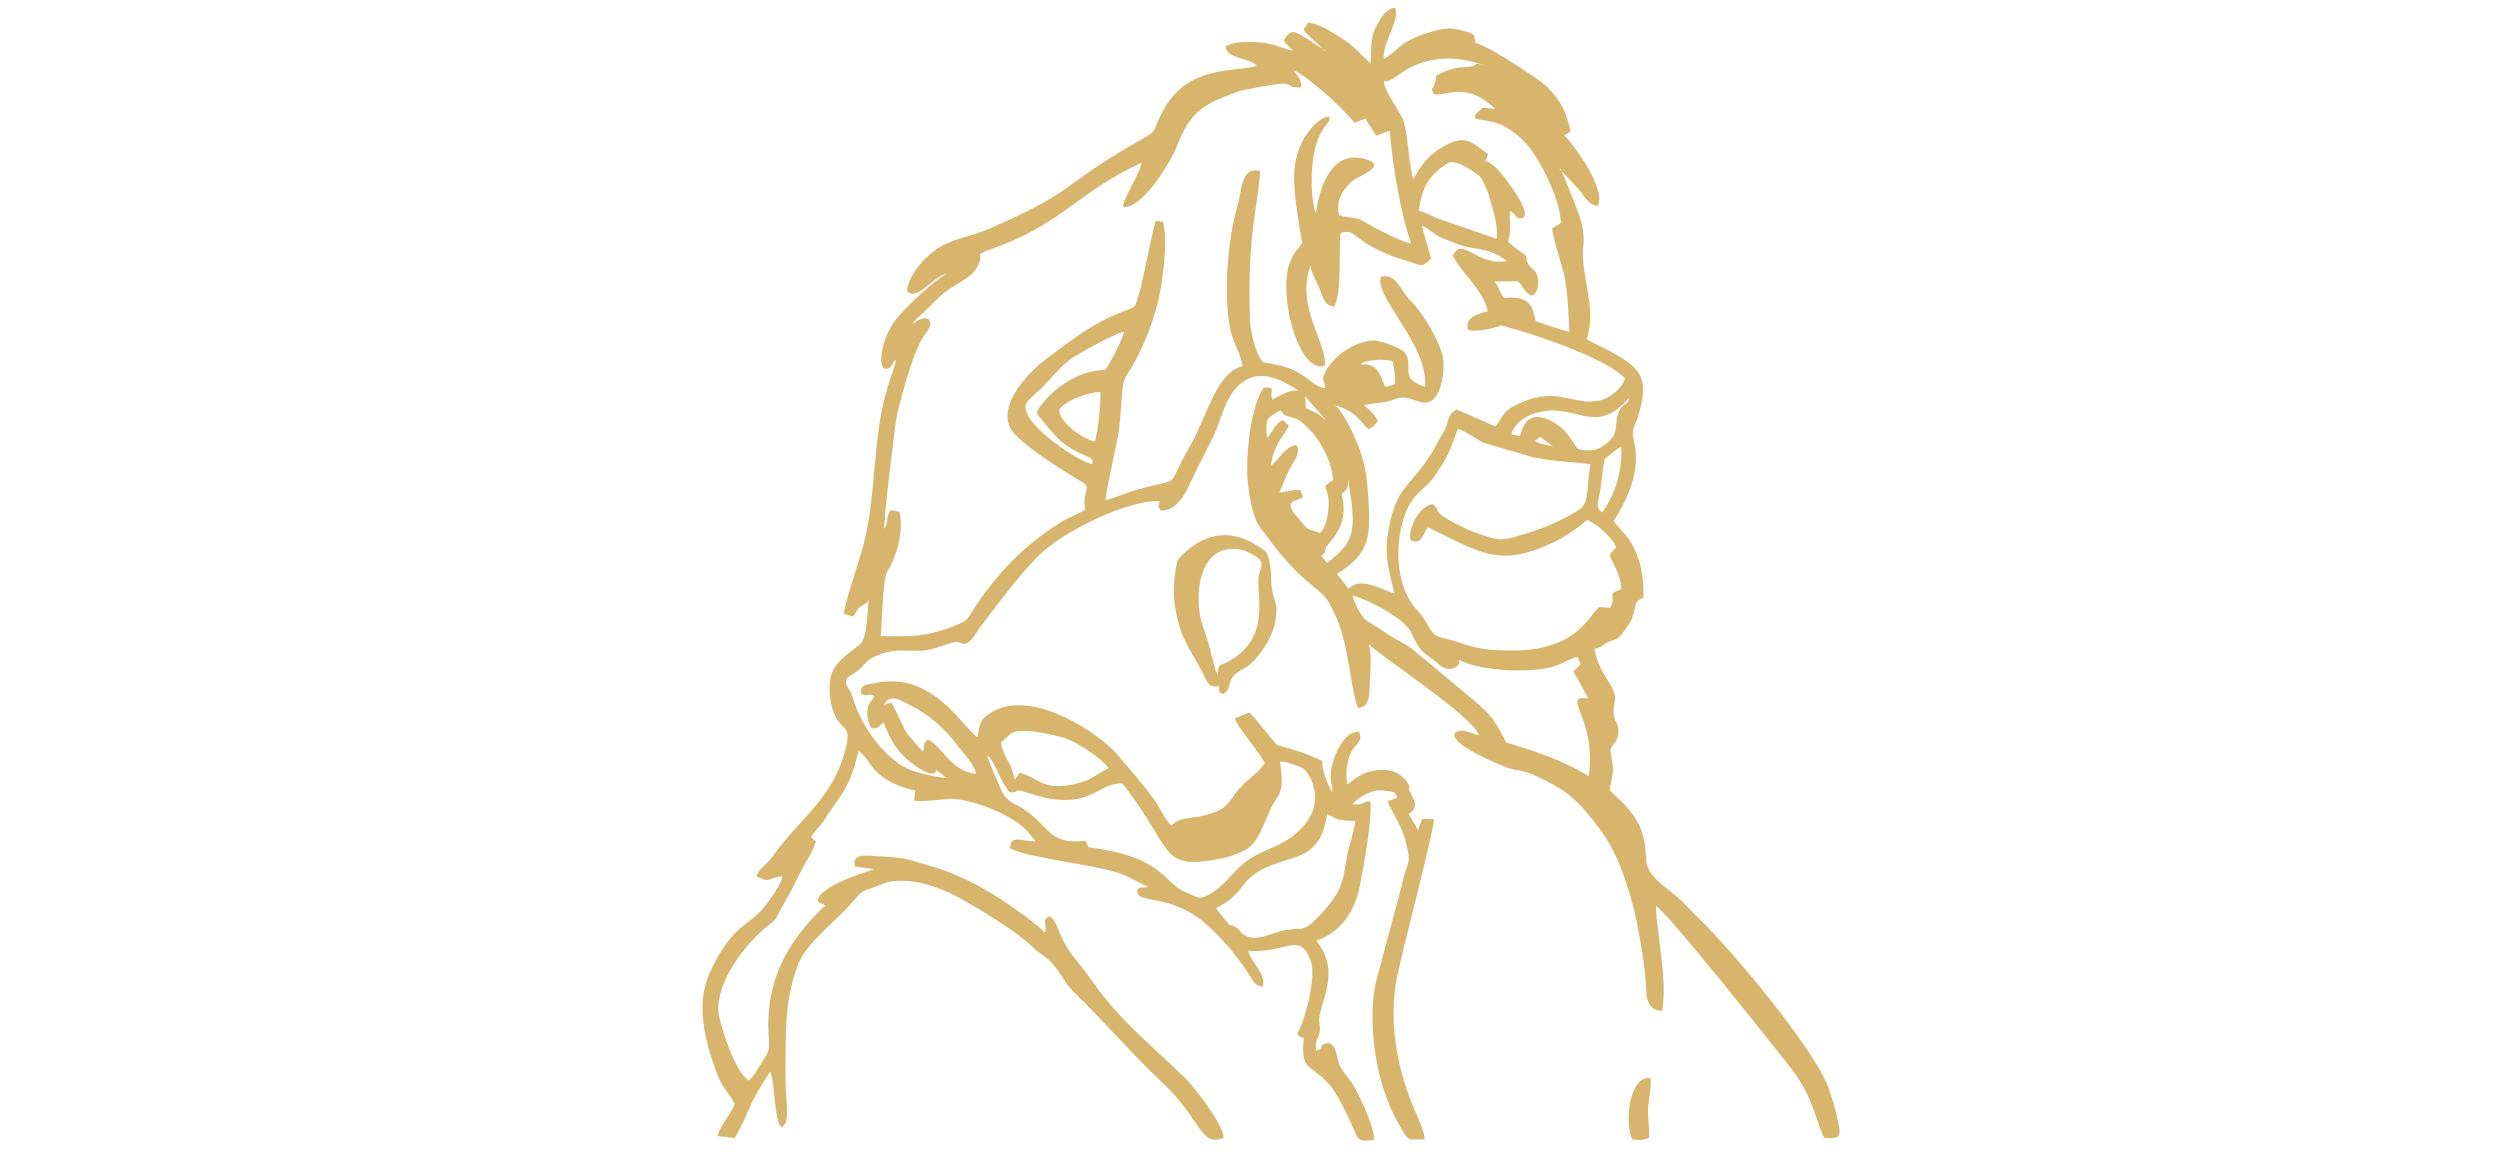 <?xml version="1.0" encoding="UTF-8"?>
<!DOCTYPE svg PUBLIC "-//W3C//DTD SVG 1.1//EN" "http://www.w3.org/Graphics/SVG/1.1/DTD/svg11.dtd">
<!-- Creator: CorelDRAW 2017 -->
<svg xmlns="http://www.w3.org/2000/svg" xml:space="preserve" width="320mm" height="150mm" version="1.1" style="shape-rendering:geometricPrecision; text-rendering:geometricPrecision; image-rendering:optimizeQuality; fill-rule:evenodd; clip-rule:evenodd"
viewBox="0 0 32000 15000"
 xmlns:xlink="http://www.w3.org/1999/xlink">
 <defs>
  <style type="text/css">
   <![CDATA[
    .fil0 {fill:#D7B56D}
   ]]>
  </style>
 </defs>
 <g id="Слой_x0020_1">
  <g id="_2737002459584">
   <g id="_1599866437232">
    <path class="fil0" d="M16986.6 10420.32c51.32,19.18 94.59,56.44 153.97,70.97 64.54,15.79 152.81,9.8 205.67,24.19 -1.65,67.01 -64.55,275.77 -85.83,359.68 -80.03,315.54 2.64,495.01 -452.62,924.65 -126.26,119.16 -167.42,78.38 -339.42,102.59 -172.16,24.25 -395.28,172.6 -551.28,58.99 -72.45,-52.76 -32.28,-67.11 -133.3,-109.7 -50.82,-21.42 -23.78,24.59 -116.48,-95.9 -34.05,-44.28 -79.61,-97.01 -99.55,-131.26 404.48,-202.74 272.53,-396.21 754.9,-567.99 319.4,-113.74 587.07,-111.04 663.94,-636.22zm-4351.5 -751.65c89.91,48.53 192.59,396.16 296.35,474.47 127.11,-4.06 41,-46.89 184.47,-7.28 181.07,49.99 327.87,115.28 571.64,102.3 338.59,-18.04 411.65,-212.42 679.29,-210.44 639.23,817.24 479.72,1084.19 1126.88,985.84 182.88,-27.79 256.85,-47.13 422.21,-121.07 229.57,-102.64 264.94,-441.77 427.77,-676.28 101,-145.46 52.63,-312.89 41.4,-469.84 93.97,5 189.23,43.29 276.7,78.33 82.4,33.02 323.41,401.67 29.49,740.09 -294.29,338.84 -552.65,253.86 -865.5,571.91 -130.82,132.98 -207.92,246.02 -388.55,332.59 -103.76,49.73 -142.97,-5.55 -255.31,-48.11 -300.5,-113.84 -259.18,-451.82 -1247.83,-574.93l-41.8 -85.94c-455.05,58.43 -454.73,-170.84 -760.17,-384.28 -158.8,-110.98 -247.03,-98.42 -321.2,-273.89 -30.55,-72.3 -168.12,-383.6 -175.84,-433.47zm177.59 -166.39c140.49,-115.83 121.11,-154.92 339.49,-145.2 133.31,5.94 300.46,45.05 429.66,75.8 171.78,40.89 501.86,256.32 605.95,397.86 -206.49,115 -261.44,184.72 -528.07,222.78 -326.43,46.6 -380.24,-102.88 -608.25,-162.92l-56.54 88.79c-36.74,-83.35 -34.69,-144.13 -89.42,-232.62 -39.4,-63.71 -87.5,-170.9 -92.82,-244.49zm-1505.17 -464.32c81.21,-167.32 193.63,-84.79 331.05,-17.86 254.79,124.12 453.32,305.72 624.16,530.34 69.99,92 223.63,253.85 228.85,355.61 -332.23,-40.82 -432.96,-360.11 -615.91,-441.48 -79.17,70.44 -24.93,76.29 -62.57,152.17 -39.41,-34.77 -197.94,-216.78 -226.1,-265.44l-168.72 -350.09c-46.31,2.78 -78.28,-4.19 -110.76,36.75zm6003.53 -1415.6c213.76,55.29 661.4,290.15 752.89,475.4 94.39,191.11 95.48,216.29 275.47,343.17 66.77,47.07 121.22,117.92 201.49,122.22 71.28,3.82 176.22,-49.36 124.01,-121.22 244.84,137.53 860.08,181.07 1187.63,98.74 133.16,-33.47 227.69,-102.77 335.05,-134.5l44.77 93.88 -92.64 95.63 190.35 343.02c-366.19,-42.68 110.71,241.76 6,994.18 -331.14,-197.69 -686.25,-321.82 -1056.74,-428.32 -159.25,-301.65 -160.37,-319.08 -419.39,-544.66l-783.5 -654.03c-96.51,-66.58 -207.98,-118.23 -299.67,-180.52 -99.32,-67.48 -191.14,-123.5 -290.85,-187.49 -60.51,-38.81 -156.78,-237.19 -174.87,-315.5zm-54.53 -1506.11c-3.36,29.66 33.95,234.41 41.2,296.84 48.95,420.92 4.26,552.1 -311.74,792.66l-76.86 -94.49c85.11,-38.02 14.31,-56.44 102.84,-156.82 163.65,-185.57 226.38,-366.94 161.54,-632.5 88.78,-70.83 75.36,-64.7 83.02,-205.69zm1082.32 334.96c-229.6,46.82 -330.37,416.36 -274.83,468.33 139.02,60.52 147.3,-98.09 214.65,-169.54 669.99,322.54 904.2,520.5 1597.5,196.52 155.76,-72.8 308.41,-180.18 441.68,-292.77 120.21,59.13 323.9,220.86 366.86,352.62 -100.77,122.32 -99.39,67.62 -15.13,241.28 28.24,58.19 60.01,136.47 74.88,208.93 17.96,87.46 18.52,79.11 -53.97,110.16 -64.69,27.72 -48.95,21.96 -49.3,95.86 -0.19,40.85 -3.31,71.85 -33.17,117.94l-129.69 -10.89c-111.88,35.2 -240.79,562.03 -1121.25,556.7 -301.9,-1.83 -440.56,-15.24 -724.84,-117.5 -89.35,-32.14 -246.96,-43.47 -299.14,-117.88 -56.26,-80.21 -107.98,-192.01 -177.48,-263.48 -310.19,-318.87 -313.47,-904.53 -148.95,-1297.33 98.93,-236.23 236.99,-252.73 375.93,-462.53 170.02,-256.7 172.16,-293.06 276.04,-575.4 85.78,12.69 239.2,135.28 339.05,177.39l616.27 181.51c241.47,54.53 545.29,63.71 743.2,89.1 -71.2,452.32 6.29,506.3 -217.32,629.76 -208.22,114.96 -359.99,183.25 -600.36,257.55 -335.67,103.76 -337.19,104.58 -684.68,-21.58 -76.94,-27.94 -378.23,-176.79 -425.81,-229.23 -48.96,-53.92 -3.66,-41.83 -90.14,-125.52zm2169.88 108.6c-105.51,-74.02 -40.02,-164.49 -20.57,-307.74 14.89,-109.62 27.3,-276.05 53.19,-378.04 57.44,-41.11 158.46,-135.25 209.82,-156.75 18.43,296.08 -71.56,601.52 -242.44,842.53zm-858.96 -917.5l62.81 -50.76 170.68 126.54c-84.31,-32.09 -160.85,-19.25 -233.49,-75.78zm-3433.19 -37.09c-15.09,-249.89 -24.02,-238.53 171.61,-350.38 66.34,42.33 -19.16,32.51 96.07,73.81 61.46,22.02 82.77,11.01 145.62,53.38 208.33,140.47 417.81,477.21 432.88,765.51 -179.23,107.85 -50.17,46.2 -56.55,318.59 -2.76,118.35 -32.18,278.92 -106.1,355.66 -190.77,-68.65 -123.78,-2.28 -301.29,-211 -193.24,-227.2 14.8,-185.61 80.26,-248.69l-34.89 -89.83c-122.46,-6.96 -183.65,32.06 -268.74,29.41 40.68,-95.23 80.93,-191.5 130.58,-293.22 43.74,-89.64 152.52,-215.6 89.84,-310.17 -128.3,-2.39 -235.98,193 -332.21,268.46 56.84,-329.55 181.31,-384.7 232.62,-519.81l-74.04 -70.96c-116.27,49.8 -126.15,157.62 -205.66,229.24zm489.96 -532.6l261.22 302.4c-59.32,-34.59 -59.47,-59.42 -108.12,-84.39 -48.92,-25.11 -91.99,-37.3 -147.13,-70.9l-5.97 -147.11zm-2696.8 578.86c-147.54,-31.4 -447.29,-243.44 -452.87,-403.13 67.98,-120.96 389.58,-235.71 527.92,-231.06 7.48,117.48 -29.88,553.21 -75.05,634.19zm5445.58 -68.73l-107.52 -23.97c22.06,-119.9 163.99,-222.06 274.46,-260.06 544.28,-187.23 775.46,319.8 1230.73,-208.63 -13.55,107.19 -89.26,61.59 -138.78,196.83 -64.91,177.25 42.07,279.07 -233.89,446.76 -57.73,35.08 -245.13,45.69 -294.18,0.12 -1.55,-1.43 -116.39,-171.54 -139.44,-197.69 -50.84,-57.71 -122.07,-115.61 -204.51,-154.61 -333.88,-157.92 -362.06,154.37 -386.87,201.25zm-2041.41 -916.86c49.27,-66.2 320.63,-75.29 410.71,-41.08 16.88,74.51 44.14,226.4 26.5,295.92l-121.17 31.86c-71.48,-166.04 -94.2,-307.35 -316.04,-286.7zm-3263.76 67.46c-525.24,12.86 -885.65,494.73 -878.45,555.76 23.22,46.53 268.26,329.58 313.3,364.18 306.57,235.5 414.7,157.9 396.83,285.72 -122.36,-4.25 -683.82,-368.14 -814.18,-604.9 -82.63,-150.11 -29.61,-183.08 78.53,-289.97 28.54,-28.21 43.96,-35 65.18,-55.28 98.67,-94.28 277.15,-321.32 423.72,-413.27 136.95,-85.91 505.72,-292.59 654.33,-330.7 -43.88,147.04 -159,361.05 -239.26,488.46zm5006.76 -1675.54l-758.2 -263.4c-75.29,-29.84 -168.42,-84.01 -239.25,-101.5 48.6,-299.48 119.82,-442.83 373.64,-604.97 104.76,-66.91 399.98,156.92 416.9,178.83 23.7,30.7 95.8,189.43 106.05,229.11 53.03,205.25 117.08,336.43 100.86,561.93zm-2605.28 -2162.12c141.92,54.14 480.62,354.78 608.25,482.18 49.2,49.12 155.07,172.21 182.28,195.35l132.83 -56.36 138.06 218.8 174.72 -60.45c22.15,245.62 58.92,518.09 102.23,749.39 52.8,281.95 85.09,418.39 169.97,691.08 -100.78,-15.11 -348.39,-141.53 -449.41,-194.32 -68.53,-35.81 -133.24,-81.25 -205.5,-113.1 -81.65,-35.95 -194.71,-17.64 -263.31,-56.71 -54.27,-163.44 47.2,-340.28 175.96,-439.76 86.54,-66.86 478.85,-199.48 131.99,-282.44 -418.36,-100.05 -562.78,383.26 -606.34,700.78 -66.11,-136.89 -113.21,-833.6 120.51,-1114.31 227.96,-273.81 -300.73,-84.38 -388.08,490.9 -41.92,276.16 45.18,714.79 89.42,992.94 -23.71,114.67 -290.26,172 -169.46,897.1 31.66,190.07 187.65,759.39 459.88,687.29 50.01,-267 -386.2,-758.67 -175.01,-1299.6 -24.94,57.39 69.21,212.94 100.82,286.95 54.52,127.61 59.6,241.18 199.64,253.43 98.78,-222.48 51.81,-668.83 77.75,-942.46 199.37,-58.2 130.42,64.28 559.94,254.54 92.01,40.75 210.88,80.62 311.01,109.51 170.64,49.24 160.57,86.2 288.84,-34.1l-119.52 -420.81c84.23,27.89 152.61,104.88 238.3,144.57 55.44,25.66 231.43,97.37 289.94,111.27 226.92,53.9 367.86,42.26 559.51,193.76 -383.97,71.7 -574.74,-328.6 -689.47,-68.3 106.29,222.36 382.25,427.85 446.29,709.66 -90.81,32.13 -307.15,65.73 -252.72,238.78 64.14,28.1 221.46,-0.43 297.78,-18 200.94,-46.26 51.37,-54.87 258.87,-0.73 344.99,90.01 1261.87,409.2 1449.47,644.33 -32.65,121.64 -186.55,246.51 -307,276.06 -346.11,84.88 -539.97,-190.14 -1039.44,38.97 -234.07,107.39 -182.43,137.81 -310.7,296.91l-495.59 -218.19c-134.25,79.25 -87.33,144.93 -159.36,273.1l-149.21 268.66c-282.96,472.76 -479.33,409.79 -577.69,1097.77 -34.91,244.23 33.84,489.85 92.17,717.84 -176.1,-56.02 -440.47,-220.44 -588.02,-62.11 -49.97,-57.76 -111.04,-150.39 -149.16,-191.36 441.16,-266.45 432.39,-505.13 398.42,-1019.9 -17.64,-267.34 -52.2,-434.43 -142.56,-661.43 -39.86,-100.15 -218.22,-484.03 -308.79,-481.74 315.8,79.71 346.35,222.63 457.93,312.87 58.6,-26.89 77.92,-54.86 117.95,-105.35 -31.72,-72.87 -107.06,-151.13 -180.13,-200.57 95.91,-31.71 258.26,-24.42 370.37,-69 152.71,-60.73 197.94,-18.86 360.22,27.68 252.8,72.49 308.56,-373.05 286.49,-548.85 -25.43,-202.61 -265.1,-602.67 -414.4,-745.6 -125.68,-120.33 -185.3,-364.06 -384.09,-311.29 -89.74,260.44 614.58,876.13 566.85,1409.56 -352.14,-110.21 -134.04,-258.58 -256.68,-435.67 -55.7,-58.33 -226.54,-119.66 -306.95,-142.44 -129.02,-36.54 -242.6,1.57 -357.94,57.06 -152.09,73.16 -284.05,191.25 -359.38,338.42 -55.09,107.62 0.13,96.05 4.39,199.3 -111.6,2.35 -244.15,-149.12 -356.51,-206.24 -163.62,-83.17 -271.66,-89.17 -442,-127.04 -94.64,-94.63 -161.24,-394.63 -166.85,-542.62 -16.73,-440.96 -3.48,-889.7 59.57,-1331.21 13.74,-96.35 81.42,-533.37 67.74,-570.01 -245.39,-72.39 -234.78,277.36 -289.03,454.81 -126.65,414.22 -208.62,1329.71 -39.24,1732.37 40.54,96.38 93.91,205.12 105.77,308.26 -345.51,91.1 -448.26,640.87 -679.56,1038.55 -344.79,592.81 -30.62,347.35 -749.96,568.67 -102.57,31.55 -234.61,88.66 -322.94,110.53 -8.8,-69.21 155.71,-762.21 173.93,-919.89 15.05,-130.29 24.36,-316.6 37.99,-466.1 19.23,-211.07 69.78,-215.18 163.55,-390.64 134.08,-250.89 237.66,-515.58 301.99,-795.71 55.63,-242.18 125.94,-762.39 55.67,-992.36l-87.4 -13.58c-36.09,52.78 -163.03,768.45 -222.1,951.84 -53.06,164.68 -25.43,143.38 -193.1,207.53 -416.9,159.52 -641.89,353.6 -988.63,608.37 -249.9,183.62 -697.54,665.47 -397.83,971.1 116.94,119.22 306.72,255.99 448.32,350.54 550.79,367.89 476.6,221.28 439.97,469.7 -11.25,76.27 11.36,99.33 3.86,142.48 -105.9,60.89 -229.55,106.11 -339.96,176.69 -437.4,279.56 -769.81,621.74 -1059.66,1053.83 -114.13,170.12 -78.31,178.86 -281.29,257.74 -365.25,141.93 -546.4,130.95 -934.67,126.36 20.38,-169.75 22.02,-726.07 88.8,-833.77 121.95,-196.69 208.51,-519.44 151.46,-758.28l-110.78 -18.71c-70.23,93.42 -23.81,156.64 -82.35,238.56 -14.79,-61.64 133.94,-1338.1 165.89,-1474.62 56.24,-240.35 189.6,-729.08 309.54,-945.08 41.83,-75.33 162.69,-183.72 88.35,-265.2 -76.66,-35.99 -162.54,29.87 -219.79,83.3 43.03,-45.32 41.18,-66.22 95.95,-112.44 116.73,-98.53 228.31,-233.42 352.31,-326.78 169.89,-127.92 455.1,-221.5 435.4,-480.22 73.21,-40.01 204.09,-81.35 284.56,-113.29 809.28,-321.28 991.04,-688.92 1781.06,-1051.99 -22.38,142.73 -247.49,475.66 -236.57,560.33 206.92,66.05 597.28,-536.22 689.16,-771.8 169.33,-434.2 318.31,-531.18 773.93,-696.17 70.64,-25.58 542.78,-117.43 617.99,-102.71 87.39,17.11 50.04,55.37 200.06,42.75 12.33,-73.1 -53.27,-164.21 -105.74,-219.71zm1834.08 68.97c-11.05,52.37 -9.64,72.85 -25.45,119.47 -22.91,67.52 -49.66,33.92 -9.99,120.75 138.7,38.25 389.42,-161.04 738.8,144.86 94.4,82.66 23.98,31.52 -116.79,29.25 -62.35,75.89 -89.63,54.4 -93.98,136.17 73.9,32.73 262.57,13.69 451.77,147.14 134.95,95.18 216.35,175.62 308.29,311.64 138.35,204.72 342.18,633.32 339.97,880.56l-111.49 70.21c8.53,124.96 126.95,461.75 158.38,614.26 47.75,231.85 48.46,469.68 61.92,705.98 -57.17,-4.97 -356.51,-106.7 -427.74,-133.07 -39.42,-101.31 -15.01,-343.85 -403.55,-297.69 -67.45,-75.03 -70.75,-153.46 -125.54,-210.22l293.74 -4.56c89.72,71.5 77.72,151.82 192.37,186.23 68.99,-49.64 85.95,-138.99 67.29,-233.07 -20.57,-103.75 -80.17,-102.21 -117.89,-168.3 -66.83,-117.09 24.59,-82.32 -110.95,-169.84 -50.13,-32.37 -109.02,-79.85 -151.38,-123 49.39,-174.48 12.52,-234.94 25.17,-394.45 88.54,59.71 78.79,123.38 170.64,87.72 112.9,-74.96 -273.51,-568.75 -352.61,-640.64 -181.69,-165.15 -141.55,2.5 -100.47,-171.74 -195.15,-140.2 -284.82,-266.66 -569.06,-97.66 -212.03,126.08 -262.87,209.09 -388.56,418.43 -60.71,-231.64 -59.67,-490.55 -113.08,-711.71 -34.45,-142.69 -276.93,-429.05 -259.2,-551.32 43.39,49.81 211.03,-94.03 280.27,-134.86 522.58,-308.16 1052.16,-29.83 1087.16,-29 -325.61,-105.38 -65.67,-17.68 -344.8,-7.73 -124.13,4.42 -245.9,51.76 -353.24,106.19zm-1074.49 13454.96c73.88,166.04 59.66,199.7 274.01,172.88 8.53,-171.63 -159.35,-507.68 -240.71,-663.29 -54.1,-103.45 -131.8,-182.27 -186.77,-270.87 -49.05,-79.06 -39.44,-290.49 -154.84,-307.64 -146.88,20.5 -31.15,57.53 -153.58,99.22 -35.33,-183.02 72.32,-145.02 38.26,-359.58 -33.63,-211.8 306.96,-628.4 -38.53,-1048.66 320.91,-110.31 494.78,-385.02 557.55,-705.5 49.9,-254.76 157.92,-841.38 134.98,-1078.68 -111.45,-2.18 -78.34,52.93 -232.85,37.64 60.59,-67.24 170.66,-139.51 262.57,-164.56 64.36,-17.53 103.46,-18.53 167.95,-7.41 114.16,19.71 112.92,-1.55 144.88,91.12l-121.3 38.83c32.33,111.21 167.96,293.51 223.81,495.88 94.57,342.82 18.27,265.73 -40.13,571.43l-303.2 1133.04c-120.29,379.03 -81.42,888 5.67,1269.42 62.63,274.21 167.38,528.41 312.77,766 81.88,133.78 105.68,89.31 268.6,96.22 23.57,-72.28 -115.98,-353.88 -153.27,-447.64 -204.71,-514.74 -301.11,-1078.39 -196.28,-1625.72 57.87,-302.05 483.39,-1908.98 472.14,-2026.86l-147.8 -4.08 -54.01 145.68 -119.13 -208.34c131.99,-79.78 74.11,-172.39 10.18,-295.34 -25.86,-49.72 28.56,-26.8 -30.44,-111.51 -115.03,-165.13 -304.07,-182.96 -490.83,-131.8 -116.93,32.03 -179.51,92.29 -274.37,159.32 -26.03,-124.82 -11.35,-265.22 35.05,-380.83 56.94,-141.87 173.78,-153.17 114.22,-293 -208.95,-11.22 -344.43,356.15 -362.37,527.54 -10.58,100.95 23.8,171.02 23.91,256.81 -61.39,-105.39 -133.95,-270.04 -133.37,-409.87 -350.9,-162.37 -507.32,-174.07 -572.19,-203.42 -39.42,-17.82 -288.76,-358.56 -361.19,-416.95l-184.5 75.73c19.92,103.06 322.01,436.52 381.37,572.04 -46.06,86.47 -164.9,172.71 -245.76,248.77 -256.72,241.51 -156.26,338.87 -571.09,431.58 -118.94,26.6 -315.3,21.59 -370.49,124.11 -73.13,-55.69 -162.08,-247.95 -227.24,-338.06 -78.33,-108.34 -166.09,-210.88 -246.84,-311.69l-257.06 -300.86c-333.47,-335.79 -1104.48,-781.81 -1566.55,-509.73 -178.89,105.34 -161,166.8 -189.24,328.54 -221.32,-164.57 -587.21,-859.76 -1328.69,-692.78 -121.11,27.27 -169.63,17.42 -165.06,131.67 89.95,50.49 96.49,-18.73 170.79,33.62 -33.65,70.44 -76.34,78.81 -86.12,170.63 -9.13,85.78 8.98,176.25 51.99,239.14 111.28,5.14 94.15,-35.19 151.54,-78.07 79.26,184.93 117.61,293.08 263.84,439.74 68.77,68.96 385.97,323.24 411.76,172.23l134.13 101.02c-115.83,-4.49 -359.73,-58.78 -461.24,-99.41 -335.04,-134.11 -646.58,-588.27 -741.59,-931.28 -26.32,-95 -83.58,-135.16 -86.04,-187.15 -3.87,-82.58 77.26,-96.4 129.24,-136.67 153.09,-118.56 86.57,-144.88 323.24,-232.24 184.59,-68.14 324.65,-32.95 514.66,-41.08 157.04,-6.71 383.68,-111.25 440.96,-112.94 80.29,-2.39 86.3,74.45 190.06,-21 44.52,-40.95 76.39,-112.04 116.17,-163.6 243.07,-315.05 471.01,-635.17 754.33,-921.13 296.88,-299.63 1124.1,-709.33 1545.25,-696.18 -7.32,77.31 -33.39,50.99 15.29,121.33 239.48,9.1 350.95,-296.18 437.93,-482.08l240.93 -478.2c119.83,-260.51 158.88,-588.3 443.85,-727.79 281.42,-137.77 652.46,172.38 662.16,169.97 -89.53,-63.12 -271.68,51.7 -357.45,97.96 -42.1,-112.83 61.96,-161.23 -110.79,-154.97 -173.19,257.76 -231.33,892.29 -203.9,1201.99 12.72,143.68 62.65,456.58 146.17,569.99 220.09,298.87 392.28,529.86 678,761.04 204.47,165.43 198.64,172.28 308.17,407.27 163.2,350.08 197.45,996.77 280.12,1160.07 169.57,-7.22 141.78,-207.98 152.54,-360.01 10.75,-151.77 20.11,-304.1 -12.57,-455.45 74.39,106.29 1347.41,930.57 1405.15,1165.81 -105.48,-27.19 -205.6,-89.49 -298.76,-35.68 -120.36,133.81 584.58,425.93 678.66,455.36 105.29,32.95 202.39,32.87 313.39,83.94 447.98,206.13 559.68,306.26 856.1,698.03 345.99,457.26 497.45,1209.58 570.39,1769.81 16.52,126.82 16.7,226.54 27.49,349.32 10.75,122.26 78.46,207.54 202.45,206.26 64.65,-430.52 -67.06,-925.06 -81.17,-1339.19 107.56,34.98 1429.5,1692.67 1737.19,2086.37 292.5,374.25 338.29,773.13 419.16,878.79 241.67,25.57 206.76,-43.3 161.82,-261.65 -22.45,-109.12 -69.75,-264.87 -107.06,-370.69 -175.99,-499.12 -1240.22,-1769.91 -1659.9,-2173.28 -82.66,-79.44 -156.61,-162.7 -238.33,-240.64 -143.55,-136.95 -421.48,-288.25 -438.35,-498.56 -12.84,-159.92 -2.48,-198.38 -53.41,-364.62 -90.29,-294.76 -398.79,-501.83 -412.09,-543.2 2.72,-82.03 37.55,-148.93 40.36,-251.82 2,-73.11 -37.34,-247.94 -30.42,-269.11 18.69,-57.05 86.02,-91.63 98.66,-191.5 16.55,-130.66 -50.59,-160.23 -58.06,-241.97 -17.4,-190.51 79.88,-198.21 -58.79,-418.82 -93.52,-148.75 -156.42,-254.91 -187.95,-431.42 102.74,-19.34 121.07,-75.23 207.55,-100.49 95.45,-27.9 121.11,-55.41 180.83,-140.89 63.05,-90.24 80.83,-101.24 111.58,-209.59 38.75,-136.49 5.97,-151.88 127.86,-205.41 -1.39,-222.02 -12.95,-381.2 -99.41,-586.74 -95.97,-228.12 -224.33,-292.52 -280.39,-398.12 181.3,-291.64 349.12,-645.42 257.1,-1017.49 -41.83,-169.16 16.72,-185.92 64.07,-354.95 129.64,-462.79 28,-578.22 -370.51,-798.44 -75.9,-41.94 -243.55,-114.36 -298.44,-156.61 137.59,-382.84 -82.46,-817.98 -43.21,-1174.8 32.93,-299.49 -105.99,-527.56 -203.02,-793.8 -24.66,-67.65 -70.65,-158.26 -88.02,-215.82 -12.63,28.21 -38.37,-18.06 26.48,50.27l186.19 196.97c77.76,80.52 149.12,244.22 264.55,231.3 105.43,-202.45 -280.09,-748.88 -430.57,-902.44 109.69,-55.1 84.66,-37.24 46.05,-182.54 -59.01,-222.14 -209.31,-413.6 -400.93,-542.57 -175.02,-117.79 -598.03,-401.76 -779.53,-455.35 -33.8,-91.51 15.65,-97.17 -82.72,-132.56 -29.84,-10.73 -143.98,-40.31 -177.55,-46.7 -112.02,-21.36 -253.9,18.97 -361.61,53.7 -383.31,123.6 -376.12,242.42 -552.65,329.27 -21.36,-204.4 209.86,-494.46 144.98,-652.13 -122.22,-1.38 -201.34,158.7 -252.84,259.44 -69.78,136.5 -51.06,300.33 -62.26,451.71 -124.1,-110.28 -198.41,-210.91 -348.68,-307.89 -114.9,-74.15 -320.84,-213.34 -451.59,-211.55l-58.47 84.77c64.75,100.07 211.37,194.83 279.93,280.49 3.27,-26.77 -78.82,-58.45 -105.82,-75.69 -42.9,-27.4 -86.95,-63.58 -131.37,-88.85 -162.55,-92.45 -195.11,-135.45 -295.46,20.18 36.85,73.42 68.98,72.86 120.51,135.49 -58.05,-3.73 -261.61,-91.91 -391.54,-102.56 -136.29,-11.16 -370.21,-26.45 -474.93,51.45 22.3,157.02 287.83,135.23 403.07,242.98 -252.16,91 -907.18,-31.9 -1220.62,612.68 -155.76,320.32 -14.06,181.25 -467.81,452.72 -845.55,505.87 -676.51,561.62 -1749.03,1026.08 -215.02,93.12 -474.45,126.87 -661.2,256.54 -171.31,118.95 -349.17,318.04 -382.91,533.45 135.1,148.62 325.69,-189.04 516.27,-217.33 -158.71,67.61 -503.21,410.15 -617.06,536.39 -255.63,283.44 -294.97,774.88 -119.58,664.47 48.56,-30.57 26.63,-67.26 79.77,-99.92 7.86,38.26 -82.84,273.02 -105.13,347.12 -207.54,689.56 -132.23,1445.57 -340.3,2134.03 -40.14,132.85 -222.82,679.53 -218.63,771.9l117.7 33.16c36.39,-53.1 48.17,-91.22 97.46,-127.93 42.07,-31.34 94.56,-42.66 101.06,-89.1 -14.06,126.46 -15.19,483.85 -104.63,564.81 -118.72,107.46 -279.6,194.14 -352.28,345.37 -70.49,146.7 -46.91,393.68 11.5,540.06 103,258.12 237.58,127.35 146.3,476.66 -147.56,564.58 -496.73,810.82 -828.57,1225.75 -50.13,62.7 -93.72,129.99 -147.79,191.38 -53.62,60.88 -142.45,121.32 -159.8,197.83 180.08,96.69 149.11,16.11 331.43,-1.7 -9.23,95.54 -132.98,259.21 -192.32,342.7 -227.32,319.87 -424.73,226.06 -732.66,881.57 -200.74,427.3 -53.95,929.34 101.96,1338.59 47.95,125.86 161.99,247.52 213.76,352.43 -39.65,114.47 -214.07,314.07 -217.14,411.18l212.94 25.27c53.51,-62.74 173.49,-343.51 217.46,-441.12 71.6,-158.91 155.09,-270.66 240.86,-410.85 59.17,126.91 48.83,622.09 139.48,712.17 132.71,-38.47 48.4,-369.26 54.1,-695.96 8.59,-492.35 -18.84,-900.73 156.23,-1371.41 63.1,-169.65 195.84,-304.39 321.84,-432.51 120.24,-122.25 271.58,-254.33 379.36,-378.64 66.77,-77.03 109.28,-138.94 207.75,-167.88 94.8,-27.85 197.13,-85.43 281.85,-97.46 404.59,-57.47 806.7,154.48 1144.59,362.26 195.07,119.97 501.54,309.43 665.91,470.6 81.73,80.14 134.17,99.38 210.67,167.29 133.7,118.69 187.17,283.14 333.73,425.3 386.7,375.09 731.21,781.28 1124.37,1149.37 491.13,459.85 484.64,832.41 783.15,706.99 10.39,-146.65 -365.11,-641.6 -487.79,-761.26 -460.81,-449.47 -843.16,-732.6 -1234.28,-1301.08 -153.24,-222.72 -257.82,-275.32 -381.29,-573.71 -35.65,-86.15 -58.8,-166.7 -132.62,-203.93 -101.24,78.21 -16.08,122.91 -51.72,210.12 -42.98,-32.59 -69.05,-65.64 -119.47,-105.2 -383.95,-301.16 -803.86,-572.47 -1271.76,-723.17l-340.55 -99.73c-94.97,-26.79 -283.3,-43.13 -386.47,-45.87 -141.45,-3.76 -361.07,-55.86 -313.62,131.31l239.55 31.87c-12.57,19.21 -651.37,180.8 -719.97,398.31 69.39,81.49 24.63,10.36 98.51,69.37 -502.66,467.85 -770.4,994.55 -721.82,1681.15 11.76,166.24 5.89,183.81 -81.09,315.41 -49.98,75.6 -110.75,194.28 -177.97,243.15 -173.75,-131.72 -319.95,-591.11 -371.68,-802.71 -92.39,-377.91 283.6,-891.21 569.14,-1135.46 239.44,-204.84 86.61,-44.49 262.69,-337.88 77.33,-128.82 136.17,-246.46 200.1,-380.68 74.79,-156.97 146.97,-230.14 202.75,-404.08l-63.88 -58.18c69.04,-101.7 129.95,-143.53 190.34,-243.53 52.07,-86.24 112.63,-166.64 169.54,-249.98 155.05,-227.07 179.6,-347.59 252.25,-606.18 177.1,127.79 162.19,377.06 723.63,507.8l-15.35 127.39c68.58,20.55 355.29,-16.72 456.16,-21.39 248.61,-11.51 787.83,191.65 983.75,402.5 42.19,45.41 87.63,108.87 117.68,138.22 -171.27,10.41 -323.42,-97.1 -328.02,90.73 211.02,120.2 1063.51,207.12 1386.8,315.25 140.11,46.84 267.26,130.99 380.85,176.04 -77.09,25.55 -77.03,-10.97 -138.8,33.56 -33.16,219.12 425.64,11.38 929.16,489.99 105.87,100.64 246.33,243.8 341.26,377.41 51.08,71.87 101.6,131.59 149.8,208.83 57.39,91.92 73.73,156.09 182.21,169.61 63.11,-142.61 -177.39,-354.88 -181.56,-459.41 484.08,41.86 652.47,-261.44 799.1,130.04 73.93,197.38 -68.53,753.54 -174.54,932.47 45.57,61.94 17.51,21.82 85.9,59.05 -10.85,93.95 -20.32,195.55 10.52,285.37 34.81,101.36 177.7,146.53 314.02,304.53 111.2,128.88 226.78,380.56 297.08,538.51z"/>
    <path class="fil0" d="M15582.4 8639.62c-55.02,-136.65 -80.89,-306.62 -130.7,-460.49 -69.27,-213.97 -106.68,-277.68 -109.03,-515.67 -3.46,-350.44 145.44,-718.81 568.49,-620.93 39.05,9.04 168.67,78.86 194.88,103.28 80.15,74.67 21.96,125.9 6.38,224.03 -39.7,249.98 169.68,785.23 -385.53,1094.36 -148.86,82.9 -117.01,5.61 -144.49,175.42zm17.11 144.06c19.35,97.43 -13.54,61.22 46.09,99.69 122.79,-44.04 62.33,-160.44 155.4,-244.9 78.74,-71.44 157.8,-85.81 243.56,-175.61 127.36,-133.35 256.09,-337.31 281.69,-522.55 27.32,-197.68 11.88,-167.91 -33.67,-344.8 -34.37,-133.5 -11.83,-252.02 -39.46,-382.72 -36.53,-172.81 -32.97,-144.84 -176.73,-237.51 -301.02,-194.06 -625.27,-159.14 -895.71,83.83 -131.1,117.76 -109.69,106.13 -139.29,280.76 -20.97,123.8 -24.26,273.74 -4.39,399.23 70.46,445.09 175.47,525.91 356.74,873.03 68.29,130.75 66.52,187.51 205.77,171.55z"/>
    <path class="fil0" d="M20894.33 14584.65c100.11,12.28 121.64,13.46 213.79,-21.01 10.52,-115.29 -21.64,-256.77 -12.12,-394.02 6.52,-94 49.93,-305.26 28.82,-369.54 -278.69,-36.05 -333.06,602.38 -230.49,784.57z"/>
   </g>
  </g>
 </g>
</svg>
